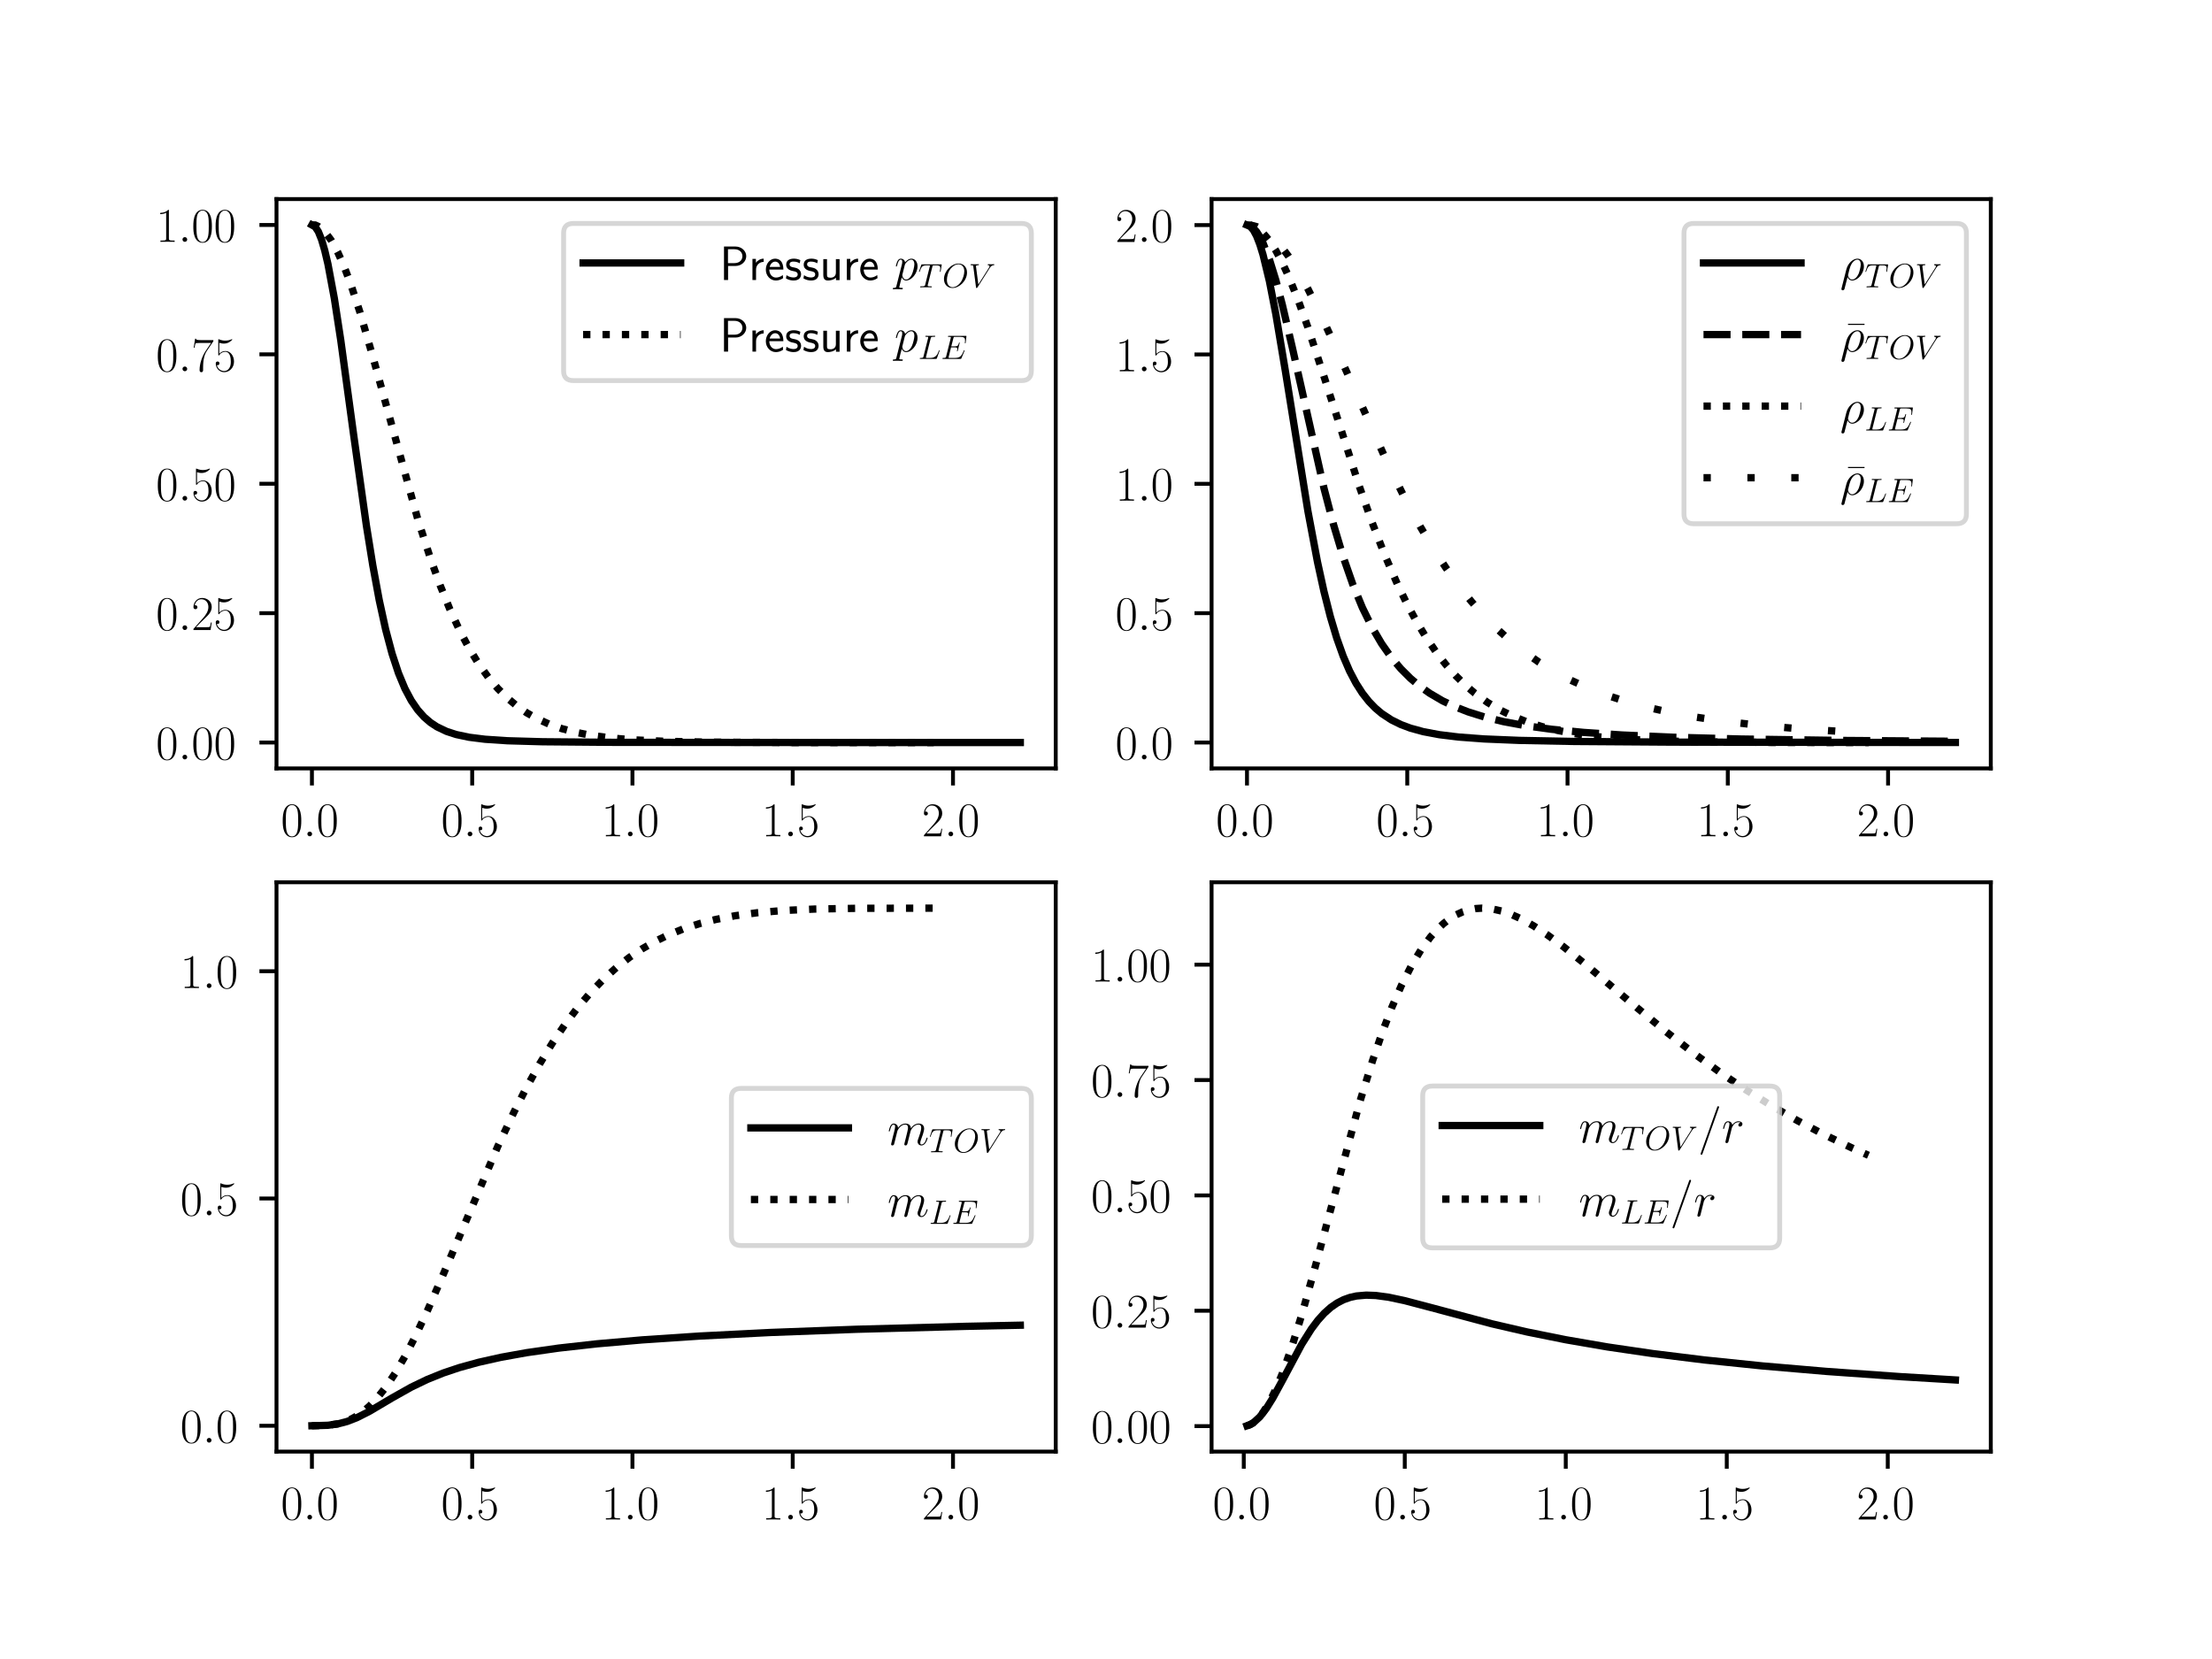 <?xml version="1.0" encoding="utf-8" standalone="no"?>
<!DOCTYPE svg PUBLIC "-//W3C//DTD SVG 1.1//EN"
  "http://www.w3.org/Graphics/SVG/1.1/DTD/svg11.dtd">
<!-- Created with matplotlib (https://matplotlib.org/) -->
<svg height="340.157pt" version="1.1" viewBox="0 0 453.543 340.157" width="453.543pt" xmlns="http://www.w3.org/2000/svg" xmlns:xlink="http://www.w3.org/1999/xlink">
 <defs>
  <style type="text/css">*{stroke-linecap:butt;stroke-linejoin:round;}</style>
 </defs>
 <g id="figure_1">
  <g id="patch_1">
   <path d="M 0 340.157 
L 453.543 340.157 
L 453.543 0 
L 0 0 
z
" style="fill:#ffffff;"/>
  </g>
  <g id="axes_1">
   <g id="patch_2">
    <path d="M 56.693 157.555 
L 216.464 157.555 
L 216.464 40.819 
L 56.693 40.819 
z
" style="fill:#ffffff;"/>
   </g>
   <g id="matplotlib.axis_1">
    <g id="xtick_1">
     <g id="line2d_1">
      <defs>
       <path d="M 0 0 
L 0 3.5 
" id="m751288beb9" style="stroke:#000000;stroke-width:0.8;"/>
      </defs>
      <g>
       <use style="stroke:#000000;stroke-width:0.8;" x="63.955" xlink:href="#m751288beb9" y="157.555"/>
      </g>
     </g>
     <g id="text_1">
      <!-- $\mathdefault{0.0}$ -->
      <g transform="translate(57.59 171.473)scale(0.1 -0.1)">
       <defs>
        <path d="M 42 31.844 
C 42 37.969 41.906 48.422 37.703 56.453 
C 34 63.484 28.094 66 22.906 66 
C 18.094 66 12 63.781 8.203 56.562 
C 4.203 49.016 3.797 39.672 3.797 31.844 
C 3.797 26.109 3.906 17.375 7 9.734 
C 11.297 -0.609 19 -2 22.906 -2 
C 27.5 -2 34.5 -0.109 38.594 9.438 
C 41.594 16.375 42 24.5 42 31.844 
z
M 22.906 -0.406 
C 16.5 -0.406 12.703 5.125 11.297 12.75 
C 10.203 18.688 10.203 27.328 10.203 32.953 
C 10.203 40.688 10.203 47.109 11.5 53.234 
C 13.406 61.781 19 64.391 22.906 64.391 
C 27 64.391 32.297 61.672 34.203 53.438 
C 35.5 47.719 35.594 40.984 35.594 32.953 
C 35.594 26.422 35.594 18.375 34.406 12.453 
C 32.297 1.5 26.406 -0.406 22.906 -0.406 
z
" id="CMR17-48"/>
        <path d="M 18.406 4.797 
C 18.406 7.688 16 9.688 13.594 9.688 
C 10.703 9.688 8.703 7.297 8.703 4.891 
C 8.703 2 11.094 0 13.5 0 
C 16.406 0 18.406 2.391 18.406 4.797 
z
" id="CMMI12-58"/>
       </defs>
       <use transform="scale(0.996)" xlink:href="#CMR17-48"/>
       <use transform="translate(45.69 0)scale(0.996)" xlink:href="#CMMI12-58"/>
       <use transform="translate(72.788 0)scale(0.996)" xlink:href="#CMR17-48"/>
      </g>
     </g>
    </g>
    <g id="xtick_2">
     <g id="line2d_2">
      <g>
       <use style="stroke:#000000;stroke-width:0.8;" x="96.816" xlink:href="#m751288beb9" y="157.555"/>
      </g>
     </g>
     <g id="text_2">
      <!-- $\mathdefault{0.5}$ -->
      <g transform="translate(90.451 171.473)scale(0.1 -0.1)">
       <defs>
        <path d="M 11.406 58.594 
C 12.406 58.188 16.5 56.891 20.703 56.891 
C 30 56.891 35.094 61.891 38 64.688 
C 38 65.484 38 66 37.406 66 
C 37.297 66 37.094 66 36.297 65.594 
C 32.797 64.094 28.703 63 23.703 63 
C 20.703 63 16.203 63.359 11.297 65.484 
C 10.203 66 10 66 9.906 66 
C 9.406 66 9.297 65.891 9.297 63.906 
L 9.297 34.859 
C 9.297 33.016 9.297 32.5 10.297 32.5 
C 10.797 32.5 11 32.703 11.5 33.422 
C 14.703 38.047 19.094 40 24.094 40 
C 27.594 40 35.094 37.734 35.094 20.203 
C 35.094 16.984 35.094 11.188 32.094 6.594 
C 29.594 2.484 25.703 0.391 21.406 0.391 
C 14.797 0.391 8.094 4.984 6.297 12.688 
C 6.703 12.594 7.5 12.391 7.906 12.391 
C 9.203 12.391 11.703 13.094 11.703 16.188 
C 11.703 18.891 9.797 20 7.906 20 
C 5.594 20 4.094 18.594 4.094 15.797 
C 4.094 7.094 11 -2 21.594 -2 
C 31.906 -2 41.703 6.891 41.703 19.797 
C 41.703 32.094 33.906 41.594 24.203 41.594 
C 19.094 41.594 14.797 39.688 11.406 36 
z
" id="CMR17-53"/>
       </defs>
       <use transform="scale(0.996)" xlink:href="#CMR17-48"/>
       <use transform="translate(45.69 0)scale(0.996)" xlink:href="#CMMI12-58"/>
       <use transform="translate(72.788 0)scale(0.996)" xlink:href="#CMR17-53"/>
      </g>
     </g>
    </g>
    <g id="xtick_3">
     <g id="line2d_3">
      <g>
       <use style="stroke:#000000;stroke-width:0.8;" x="129.678" xlink:href="#m751288beb9" y="157.555"/>
      </g>
     </g>
     <g id="text_3">
      <!-- $\mathdefault{1.0}$ -->
      <g transform="translate(123.312 171.473)scale(0.1 -0.1)">
       <defs>
        <path d="M 26.594 63.797 
C 26.594 65.891 26.5 66 25.094 66 
C 21.203 61.359 15.297 59.891 9.703 59.688 
C 9.406 59.688 8.906 59.688 8.797 59.5 
C 8.703 59.297 8.703 59.094 8.703 57 
C 11.797 57 17 57.594 21 59.984 
L 21 7.297 
C 21 3.797 20.797 2.594 12.203 2.594 
L 9.203 2.594 
L 9.203 0 
C 14 0.094 19 0.188 23.797 0.188 
C 28.594 0.188 33.594 0.094 38.406 0 
L 38.406 2.594 
L 35.406 2.594 
C 26.797 2.594 26.594 3.688 26.594 7.297 
z
" id="CMR17-49"/>
       </defs>
       <use transform="scale(0.996)" xlink:href="#CMR17-49"/>
       <use transform="translate(45.69 0)scale(0.996)" xlink:href="#CMMI12-58"/>
       <use transform="translate(72.788 0)scale(0.996)" xlink:href="#CMR17-48"/>
      </g>
     </g>
    </g>
    <g id="xtick_4">
     <g id="line2d_4">
      <g>
       <use style="stroke:#000000;stroke-width:0.8;" x="162.539" xlink:href="#m751288beb9" y="157.555"/>
      </g>
     </g>
     <g id="text_4">
      <!-- $\mathdefault{1.5}$ -->
      <g transform="translate(156.174 171.473)scale(0.1 -0.1)">
       <use transform="scale(0.996)" xlink:href="#CMR17-49"/>
       <use transform="translate(45.69 0)scale(0.996)" xlink:href="#CMMI12-58"/>
       <use transform="translate(72.788 0)scale(0.996)" xlink:href="#CMR17-53"/>
      </g>
     </g>
    </g>
    <g id="xtick_5">
     <g id="line2d_5">
      <g>
       <use style="stroke:#000000;stroke-width:0.8;" x="195.4" xlink:href="#m751288beb9" y="157.555"/>
      </g>
     </g>
     <g id="text_5">
      <!-- $\mathdefault{2.0}$ -->
      <g transform="translate(189.035 171.473)scale(0.1 -0.1)">
       <defs>
        <path d="M 41.703 15.469 
L 39.906 15.469 
C 38.906 8.391 38.094 7.188 37.703 6.594 
C 37.203 5.797 30 5.797 28.594 5.797 
L 9.406 5.797 
C 13 9.688 20 16.766 28.5 24.938 
C 34.594 30.719 41.703 37.5 41.703 47.391 
C 41.703 59.188 32.297 66 21.797 66 
C 10.797 66 4.094 56.297 4.094 47.297 
C 4.094 43.391 7 42.891 8.203 42.891 
C 9.203 42.891 12.203 43.484 12.203 46.984 
C 12.203 50.094 9.594 51 8.203 51 
C 7.594 51 7 50.891 6.594 50.688 
C 8.5 59.188 14.297 63.391 20.406 63.391 
C 29.094 63.391 34.797 56.5 34.797 47.391 
C 34.797 38.703 29.703 31.219 24 24.734 
L 4.094 2.297 
L 4.094 0 
L 39.297 0 
z
" id="CMR17-50"/>
       </defs>
       <use transform="scale(0.996)" xlink:href="#CMR17-50"/>
       <use transform="translate(45.69 0)scale(0.996)" xlink:href="#CMMI12-58"/>
       <use transform="translate(72.788 0)scale(0.996)" xlink:href="#CMR17-48"/>
      </g>
     </g>
    </g>
   </g>
   <g id="matplotlib.axis_2">
    <g id="ytick_1">
     <g id="line2d_6">
      <defs>
       <path d="M 0 0 
L -3.5 0 
" id="m49ca876276" style="stroke:#000000;stroke-width:0.8;"/>
      </defs>
      <g>
       <use style="stroke:#000000;stroke-width:0.8;" x="56.693" xlink:href="#m49ca876276" y="152.249"/>
      </g>
     </g>
     <g id="text_6">
      <!-- $\mathdefault{0.00}$ -->
      <g transform="translate(31.981 155.708)scale(0.1 -0.1)">
       <use transform="scale(0.996)" xlink:href="#CMR17-48"/>
       <use transform="translate(45.69 0)scale(0.996)" xlink:href="#CMMI12-58"/>
       <use transform="translate(72.788 0)scale(0.996)" xlink:href="#CMR17-48"/>
       <use transform="translate(118.478 0)scale(0.996)" xlink:href="#CMR17-48"/>
      </g>
     </g>
    </g>
    <g id="ytick_2">
     <g id="line2d_7">
      <g>
       <use style="stroke:#000000;stroke-width:0.8;" x="56.693" xlink:href="#m49ca876276" y="125.718"/>
      </g>
     </g>
     <g id="text_7">
      <!-- $\mathdefault{0.25}$ -->
      <g transform="translate(31.981 129.177)scale(0.1 -0.1)">
       <use transform="scale(0.996)" xlink:href="#CMR17-48"/>
       <use transform="translate(45.69 0)scale(0.996)" xlink:href="#CMMI12-58"/>
       <use transform="translate(72.788 0)scale(0.996)" xlink:href="#CMR17-50"/>
       <use transform="translate(118.478 0)scale(0.996)" xlink:href="#CMR17-53"/>
      </g>
     </g>
    </g>
    <g id="ytick_3">
     <g id="line2d_8">
      <g>
       <use style="stroke:#000000;stroke-width:0.8;" x="56.693" xlink:href="#m49ca876276" y="99.187"/>
      </g>
     </g>
     <g id="text_8">
      <!-- $\mathdefault{0.50}$ -->
      <g transform="translate(31.981 102.646)scale(0.1 -0.1)">
       <use transform="scale(0.996)" xlink:href="#CMR17-48"/>
       <use transform="translate(45.69 0)scale(0.996)" xlink:href="#CMMI12-58"/>
       <use transform="translate(72.788 0)scale(0.996)" xlink:href="#CMR17-53"/>
       <use transform="translate(118.478 0)scale(0.996)" xlink:href="#CMR17-48"/>
      </g>
     </g>
    </g>
    <g id="ytick_4">
     <g id="line2d_9">
      <g>
       <use style="stroke:#000000;stroke-width:0.8;" x="56.693" xlink:href="#m49ca876276" y="72.656"/>
      </g>
     </g>
     <g id="text_9">
      <!-- $\mathdefault{0.75}$ -->
      <g transform="translate(31.981 76.115)scale(0.1 -0.1)">
       <defs>
        <path d="M 45.094 61.797 
L 45.094 64 
L 21.594 64 
C 9.906 64 9.703 65.094 9.297 67 
L 7.5 67 
L 4.594 48.5 
L 6.406 48.5 
C 6.703 50.406 7.406 55.5 8.594 57.391 
C 9.203 58.188 16.594 58.188 18.297 58.188 
L 40.297 58.188 
L 29.203 41.719 
C 21.797 30.641 16.703 15.672 16.703 2.594 
C 16.703 1.391 16.703 -2 20.297 -2 
C 23.906 -2 23.906 1.391 23.906 2.688 
L 23.906 7.281 
C 23.906 23.656 26.703 34.438 31.297 41.312 
z
" id="CMR17-55"/>
       </defs>
       <use transform="scale(0.996)" xlink:href="#CMR17-48"/>
       <use transform="translate(45.69 0)scale(0.996)" xlink:href="#CMMI12-58"/>
       <use transform="translate(72.788 0)scale(0.996)" xlink:href="#CMR17-55"/>
       <use transform="translate(118.478 0)scale(0.996)" xlink:href="#CMR17-53"/>
      </g>
     </g>
    </g>
    <g id="ytick_5">
     <g id="line2d_10">
      <g>
       <use style="stroke:#000000;stroke-width:0.8;" x="56.693" xlink:href="#m49ca876276" y="46.125"/>
      </g>
     </g>
     <g id="text_10">
      <!-- $\mathdefault{1.00}$ -->
      <g transform="translate(31.981 49.584)scale(0.1 -0.1)">
       <use transform="scale(0.996)" xlink:href="#CMR17-49"/>
       <use transform="translate(45.69 0)scale(0.996)" xlink:href="#CMMI12-58"/>
       <use transform="translate(72.788 0)scale(0.996)" xlink:href="#CMR17-48"/>
       <use transform="translate(118.478 0)scale(0.996)" xlink:href="#CMR17-48"/>
      </g>
     </g>
    </g>
   </g>
   <g id="line2d_11">
    <path clip-path="url(#p8b51e35f91)" d="M 63.955 46.125 
L 64.612 46.491 
L 65.27 47.484 
L 65.927 49.115 
L 66.584 51.35 
L 67.241 54.148 
L 68.556 61.205 
L 69.87 69.768 
L 72.499 89.08 
L 75.128 107.78 
L 76.442 115.943 
L 77.757 123.056 
L 79.071 129.068 
L 80.386 134.02 
L 81.7 138.011 
L 83.015 141.171 
L 84.329 143.641 
L 85.644 145.552 
L 86.958 147.024 
L 88.272 148.153 
L 89.587 149.021 
L 91.559 149.962 
L 93.53 150.603 
L 96.159 151.161 
L 99.445 151.575 
L 104.046 151.881 
L 111.275 152.087 
L 125.077 152.203 
L 167.796 152.245 
L 209.202 152.248 
L 209.202 152.248 
" style="fill:none;stroke:#000000;stroke-linecap:square;stroke-width:1.5;"/>
   </g>
   <g id="line2d_12">
    <path clip-path="url(#p8b51e35f91)" d="M 63.955 46.125 
L 64.612 46.125 
L 65.27 46.431 
L 65.927 46.889 
L 66.584 47.512 
L 67.899 49.253 
L 69.213 51.626 
L 70.527 54.578 
L 71.842 58.045 
L 73.814 64.049 
L 76.442 73.131 
L 85.644 106.401 
L 88.272 114.549 
L 90.244 120.003 
L 92.216 124.869 
L 94.187 129.155 
L 96.159 132.887 
L 98.131 136.104 
L 100.103 138.851 
L 102.074 141.18 
L 104.046 143.14 
L 106.018 144.78 
L 107.989 146.144 
L 109.961 147.274 
L 112.59 148.479 
L 115.219 149.404 
L 117.848 150.112 
L 121.134 150.762 
L 125.077 151.295 
L 129.678 151.688 
L 136.25 151.993 
L 145.451 152.169 
L 163.196 152.243 
L 191.457 152.249 
L 191.457 152.249 
" style="fill:none;stroke:#000000;stroke-dasharray:1.5,2.475;stroke-dashoffset:0;stroke-width:1.5;"/>
   </g>
   <g id="patch_3">
    <path d="M 56.693 157.555 
L 56.693 40.819 
" style="fill:none;stroke:#000000;stroke-linecap:square;stroke-linejoin:miter;stroke-width:0.8;"/>
   </g>
   <g id="patch_4">
    <path d="M 216.464 157.555 
L 216.464 40.819 
" style="fill:none;stroke:#000000;stroke-linecap:square;stroke-linejoin:miter;stroke-width:0.8;"/>
   </g>
   <g id="patch_5">
    <path d="M 56.693 157.555 
L 216.464 157.555 
" style="fill:none;stroke:#000000;stroke-linecap:square;stroke-linejoin:miter;stroke-width:0.8;"/>
   </g>
   <g id="patch_6">
    <path d="M 56.693 40.819 
L 216.464 40.819 
" style="fill:none;stroke:#000000;stroke-linecap:square;stroke-linejoin:miter;stroke-width:0.8;"/>
   </g>
   <g id="legend_1">
    <g id="patch_7">
     <path d="M 117.56 78.033 
L 209.464 78.033 
Q 211.464 78.033 211.464 76.033 
L 211.464 47.819 
Q 211.464 45.819 209.464 45.819 
L 117.56 45.819 
Q 115.56 45.819 115.56 47.819 
L 115.56 76.033 
Q 115.56 78.033 117.56 78.033 
z
" style="fill:#ffffff;opacity:0.8;stroke:#cccccc;stroke-linejoin:miter;"/>
    </g>
    <g id="line2d_13">
     <path d="M 119.56 53.917 
L 139.56 53.917 
" style="fill:none;stroke:#000000;stroke-linecap:square;stroke-width:1.5;"/>
    </g>
    <g id="line2d_14"/>
    <g id="text_11">
     <!-- Pressure $p_{TOV}$ -->
     <g transform="translate(147.56 57.417)scale(0.1 -0.1)">
      <defs>
       <path d="M 32.906 29 
C 44.906 29 54.703 38.234 54.703 49.047 
C 54.703 59.656 45.297 69 32.297 69 
L 8.906 69 
L 8.906 0 
L 17.297 0 
L 17.297 29 
z
M 30.094 63.391 
C 41.703 63.391 46.797 56.219 46.797 49.047 
C 46.797 42.359 42.094 34.797 30.094 34.797 
L 17.094 34.797 
L 17.094 63.391 
z
" id="CMSS17-80"/>
       <path d="M 14.906 21.391 
C 14.906 30.844 21.797 37.172 30.594 37.375 
L 30.594 44 
C 24.203 43.891 18.203 40.688 14.594 35.469 
L 14.594 43.484 
L 7.5 43.484 
L 7.5 0 
L 14.906 0 
z
" id="CMSS17-114"/>
       <path d="M 39.094 21.484 
C 39.094 24.797 38.906 31.266 35.703 36.672 
C 32.203 42.391 26.5 44 22.203 44 
C 11.797 44 3 34.125 3 21.297 
C 3 9.047 12.094 -1 23.594 -1 
C 28.094 -1 33.594 0.297 38.594 3.891 
C 38.594 4.297 38.406 6.469 38.297 6.578 
C 38.297 6.766 38 9.828 38 10.234 
C 33.203 6.375 27.703 5.094 23.703 5.094 
C 17.297 5.094 10.406 10.422 10.094 21.484 
z
M 10.906 27 
C 12.203 32.594 16.594 37.891 22.203 37.891 
C 23.703 37.891 30.703 37.688 32.5 27 
z
" id="CMSS17-101"/>
       <path d="M 32.203 40.984 
C 26.297 43.797 21.703 44 18.703 44 
C 11.594 44 3.094 41.484 3.094 31.391 
C 3.094 21.297 14.094 19.094 17.094 18.484 
C 21.703 17.594 26.797 16.594 26.797 11.594 
C 26.797 5.297 19.594 5.297 18.297 5.297 
C 14.297 5.297 8.797 6.391 3.797 9.984 
L 2.594 3.297 
C 8.297 0 13.797 -1 18.406 -1 
C 30.703 -1 33.797 6.5 33.797 12.188 
C 33.797 17.094 31 20.391 29.094 21.891 
C 25.797 24.484 24.594 24.797 16.406 26.484 
C 15 26.688 10.094 27.797 10.094 32.297 
C 10.094 37.984 16.406 37.984 17.797 37.984 
C 24.297 37.984 28.297 35.984 31 34.484 
z
" id="CMSS17-115"/>
       <path d="M 40.906 43 
L 33.297 43 
L 33.297 15.25 
C 33.297 7.812 27.906 4.797 22.203 4.797 
C 15.594 4.797 15 7 15 11.125 
L 15 43 
L 7.406 43 
L 7.406 10.625 
C 7.406 2.797 10.094 -1 17 -1 
C 20.406 -1 28.094 -0.203 33.5 4.797 
L 33.5 -0.203 
L 40.906 -0.203 
z
" id="CMSS17-117"/>
       <path d="M 4.297 -12.406 
C 3.594 -15.328 3.203 -16.109 -0.906 -16.109 
C -2.109 -16.109 -3.109 -16.109 -3.109 -18 
C -3.109 -18.203 -3 -19 -1.906 -19 
C -0.609 -19 0.797 -18.812 2.094 -18.812 
L 6.406 -18.812 
C 8.5 -18.812 13.594 -19 15.703 -19 
C 16.297 -19 17.5 -19 17.5 -17.203 
C 17.5 -16.109 16.797 -16.109 15.094 -16.109 
C 10.5 -16.109 10.203 -15.422 10.203 -14.641 
C 10.203 -13.484 14.703 3.391 15.297 5.688 
C 16.406 2.891 19.094 -1 24.297 -1 
C 35.594 -1 47.797 13.656 47.797 28.328 
C 47.797 37.5 42.594 44 35.094 44 
C 28.703 44 23.297 37.797 22.203 36.406 
C 21.406 41.391 17.5 44 13.5 44 
C 10.594 44 8.297 42.594 6.406 38.797 
C 4.594 35.203 3.203 29.125 3.203 28.719 
C 3.203 28.328 3.594 27.828 4.297 27.828 
C 5.094 27.828 5.203 27.922 5.797 30.219 
C 7.297 36.109 9.203 41.984 13.203 41.984 
C 15.5 41.984 16.297 40.391 16.297 37.406 
C 16.297 35.016 16 34.016 15.594 32.219 
z
M 21.594 31.125 
C 22.297 33.906 25.094 36.812 26.703 38.203 
C 27.797 39.203 31.094 41.984 34.906 41.984 
C 39.297 41.984 41.297 37.609 41.297 32.422 
C 41.297 27.625 38.5 16.359 36 11.172 
C 33.5 5.781 28.906 1 24.297 1 
C 17.5 1 16.406 9.578 16.406 9.969 
C 16.406 10.266 16.594 11.062 16.703 11.562 
z
" id="CMMI12-112"/>
       <path d="M 41.703 60.719 
C 42.297 63.094 42.5 64 44 64.391 
C 44.797 64.594 48.094 64.594 50.203 64.594 
C 60.203 64.594 64.906 64.203 64.906 56.438 
C 64.906 54.938 64.5 51.156 63.906 47.469 
L 63.797 46.281 
C 63.797 45.891 64.203 45.281 64.797 45.281 
C 65.797 45.281 65.797 45.781 66.094 47.375 
L 69 64.984 
C 69.203 65.891 69.203 66.094 69.203 66.391 
C 69.203 67.484 68.594 67.484 66.594 67.484 
L 11.906 67.484 
C 9.594 67.484 9.5 67.391 8.906 65.594 
L 2.797 47.672 
C 2.703 47.469 2.406 46.375 2.406 46.281 
C 2.406 45.781 2.797 45.281 3.406 45.281 
C 4.203 45.281 4.406 45.688 4.797 46.984 
C 9 59.016 11.094 64.594 24.406 64.594 
L 31.094 64.594 
C 33.5 64.594 34.5 64.594 34.5 63.5 
C 34.5 63.203 34.5 63 34 61.203 
L 20.594 7.766 
C 19.594 3.891 19.406 2.891 8.797 2.891 
C 6.297 2.891 5.594 2.891 5.594 1 
C 5.594 0 6.703 0 7.203 0 
C 9.703 0 12.297 0.188 14.797 0.188 
L 30.406 0.188 
C 32.906 0.188 35.594 0 38.094 0 
C 39.203 0 40.203 0 40.203 1.891 
C 40.203 2.891 39.5 2.891 36.906 2.891 
C 27.906 2.891 27.906 3.781 27.906 5.281 
C 27.906 5.375 27.906 6.078 28.297 7.672 
z
" id="CMMI12-84"/>
       <path d="M 72.594 43.562 
C 72.594 59.953 61.797 70 47.797 70 
C 26.406 70 4.797 47.141 4.797 24.219 
C 4.797 8.625 15.203 -2 29.703 -2 
C 50.703 -2 72.594 19.75 72.594 43.562 
z
M 30.297 0.297 
C 22.094 0.297 13.406 6.25 13.406 21.734 
C 13.406 30.766 16.703 45.547 24.906 55.484 
C 32.203 64.219 40.594 67.797 47.297 67.797 
C 56.094 67.797 64.594 61.438 64.594 47.141 
C 64.594 38.312 60.797 24.516 54.094 15.078 
C 46.797 4.953 37.703 0.297 30.297 0.297 
z
" id="CMMI12-79"/>
       <path d="M 61.906 56.938 
C 65.297 62.297 68.406 64.688 73.5 65.094 
C 74.5 65.188 75.297 65.188 75.297 66.984 
C 75.297 67.391 75.094 68 74.203 68 
C 72.406 68 68.094 67.797 66.297 67.797 
C 63.406 67.797 60.406 68 57.594 68 
C 56.797 68 55.797 68 55.797 66.094 
C 55.797 65.188 56.703 65.094 57.094 65.094 
C 60.797 64.781 61.203 63 61.203 61.812 
C 61.203 60.312 59.797 58.031 59.703 57.938 
L 28.297 8.438 
L 21.297 62 
C 21.297 64.891 26.5 65.094 27.594 65.094 
C 29.094 65.094 30 65.094 30 66.984 
C 30 68 28.906 68 28.594 68 
C 26.906 68 24.906 67.797 23.203 67.797 
L 17.594 67.797 
C 10.297 67.797 7.297 68 7.203 68 
C 6.594 68 5.406 68 5.406 66.188 
C 5.406 65.094 6.094 65.094 7.703 65.094 
C 12.797 65.094 13.094 64.188 13.406 61.703 
L 21.406 0.391 
C 21.703 -1.703 21.703 -2 23.094 -2 
C 24.297 -2 24.797 -1.703 25.797 -0.109 
z
" id="CMMI12-86"/>
      </defs>
      <use transform="scale(0.996)" xlink:href="#CMSS17-80"/>
      <use transform="translate(59.736 0)scale(0.996)" xlink:href="#CMSS17-114"/>
      <use transform="translate(91.645 0)scale(0.996)" xlink:href="#CMSS17-101"/>
      <use transform="translate(133.284 0)scale(0.996)" xlink:href="#CMSS17-115"/>
      <use transform="translate(169.198 0)scale(0.996)" xlink:href="#CMSS17-115"/>
      <use transform="translate(205.111 0)scale(0.996)" xlink:href="#CMSS17-117"/>
      <use transform="translate(253.316 0)scale(0.996)" xlink:href="#CMSS17-114"/>
      <use transform="translate(285.226 0)scale(0.996)" xlink:href="#CMSS17-101"/>
      <use transform="translate(358.094 0)scale(0.996)" xlink:href="#CMMI12-112"/>
      <use transform="translate(407.053 -14.944)scale(0.697)" xlink:href="#CMMI12-84"/>
      <use transform="translate(456.56 -14.944)scale(0.697)" xlink:href="#CMMI12-79"/>
      <use transform="translate(510.642 -14.944)scale(0.697)" xlink:href="#CMMI12-86"/>
     </g>
    </g>
    <g id="line2d_15">
     <path d="M 119.56 68.595 
L 139.56 68.595 
" style="fill:none;stroke:#000000;stroke-dasharray:1.5,2.475;stroke-dashoffset:0;stroke-width:1.5;"/>
    </g>
    <g id="line2d_16"/>
    <g id="text_12">
     <!-- Pressure $p_{LE}$ -->
     <g transform="translate(147.56 72.095)scale(0.1 -0.1)">
      <defs>
       <path d="M 36.703 60.312 
C 37.594 64.094 37.906 65.094 46.703 65.094 
C 49.406 65.094 50.094 65.094 50.094 66.984 
C 50.094 68 49 68 48.594 68 
C 46.594 68 44.297 67.797 42.297 67.797 
L 28.906 67.797 
C 27 67.797 24.797 68 22.906 68 
C 22.094 68 21 68 21 66.094 
C 21 65.094 21.906 65.094 23.406 65.094 
C 29.5 65.094 29.5 64.297 29.5 63.203 
C 29.5 63 29.5 62.406 29.094 60.906 
L 15.594 7.375 
C 14.703 3.891 14.5 2.891 7.5 2.891 
C 5.594 2.891 4.594 2.891 4.594 1.094 
C 4.594 0 5.203 0 7.203 0 
L 52 0 
C 54.203 0 54.297 0.094 55 1.891 
L 62.703 23.094 
C 62.906 23.594 63.094 24.188 63.094 24.484 
C 63.094 25.078 62.594 25.484 62.094 25.484 
C 62 25.484 61.5 25.484 61.297 25.078 
C 61.094 24.984 61.094 24.781 60.297 22.891 
C 57.094 14.141 52.594 2.891 35.703 2.891 
L 26.094 2.891 
C 24.703 2.891 24.5 2.891 23.906 2.984 
C 22.797 3.094 22.703 3.297 22.703 4.094 
C 22.703 4.781 22.906 5.375 23.094 6.281 
z
" id="CMMI12-76"/>
       <path d="M 69.5 23.266 
C 69.594 23.562 69.906 24.266 69.906 24.656 
C 69.906 25.172 69.5 25.672 68.906 25.672 
C 68.5 25.672 68.297 25.562 68 25.266 
C 67.797 25.172 67.797 24.969 66.906 22.953 
C 61 8.906 56.703 2.891 40.703 2.891 
L 26.094 2.891 
C 24.703 2.891 24.5 2.891 23.906 3 
C 22.797 3.094 22.703 3.297 22.703 4.094 
C 22.703 4.797 22.906 5.406 23.094 6.297 
L 30 34 
L 39.906 34 
C 47.703 34 48.297 32.281 48.297 29.281 
C 48.297 28.281 48.297 27.375 47.594 24.359 
C 47.406 23.969 47.297 23.562 47.297 23.266 
C 47.297 22.562 47.797 22.25 48.406 22.25 
C 49.297 22.25 49.406 22.953 49.797 24.359 
L 55.5 47.438 
C 55.5 47.938 55.094 48.422 54.5 48.422 
C 53.594 48.422 53.5 48.031 53.094 46.656 
C 51.094 39.062 49.094 36.891 40.203 36.891 
L 30.703 36.891 
L 36.906 61.141 
C 37.797 64.594 38 64.891 42.094 64.891 
L 56.406 64.891 
C 68.703 64.891 71.203 61.641 71.203 54.141 
C 71.203 54.047 71.203 51.281 70.797 48.031 
C 70.703 47.641 70.594 47.047 70.594 46.844 
C 70.594 46.062 71.094 45.766 71.703 45.766 
C 72.406 45.766 72.797 46.156 73 47.938 
L 75.094 65.188 
C 75.094 65.484 75.297 66.484 75.297 66.688 
C 75.297 67.797 74.406 67.797 72.594 67.797 
L 23.797 67.797 
C 21.906 67.797 20.906 67.797 20.906 65.984 
C 20.906 64.891 21.594 64.891 23.297 64.891 
C 29.5 64.891 29.5 64.203 29.5 63.109 
C 29.5 62.625 29.406 62.234 29.094 61.141 
L 15.594 7.406 
C 14.703 3.891 14.5 2.891 7.5 2.891 
C 5.594 2.891 4.594 2.891 4.594 1.094 
C 4.594 0 5.203 0 7.203 0 
L 57.406 0 
C 59.594 0 59.703 0.094 60.406 1.688 
z
" id="CMMI12-69"/>
      </defs>
      <use transform="scale(0.996)" xlink:href="#CMSS17-80"/>
      <use transform="translate(59.736 0)scale(0.996)" xlink:href="#CMSS17-114"/>
      <use transform="translate(91.645 0)scale(0.996)" xlink:href="#CMSS17-101"/>
      <use transform="translate(133.284 0)scale(0.996)" xlink:href="#CMSS17-115"/>
      <use transform="translate(169.198 0)scale(0.996)" xlink:href="#CMSS17-115"/>
      <use transform="translate(205.111 0)scale(0.996)" xlink:href="#CMSS17-117"/>
      <use transform="translate(253.316 0)scale(0.996)" xlink:href="#CMSS17-114"/>
      <use transform="translate(285.226 0)scale(0.996)" xlink:href="#CMSS17-101"/>
      <use transform="translate(358.094 0)scale(0.996)" xlink:href="#CMMI12-112"/>
      <use transform="translate(407.053 -14.944)scale(0.697)" xlink:href="#CMMI12-76"/>
      <use transform="translate(453.513 -14.944)scale(0.697)" xlink:href="#CMMI12-69"/>
     </g>
    </g>
   </g>
  </g>
  <g id="axes_2">
   <g id="patch_8">
    <path d="M 248.418 157.555 
L 408.189 157.555 
L 408.189 40.819 
L 248.418 40.819 
z
" style="fill:#ffffff;"/>
   </g>
   <g id="matplotlib.axis_3">
    <g id="xtick_6">
     <g id="line2d_17">
      <g>
       <use style="stroke:#000000;stroke-width:0.8;" x="255.68" xlink:href="#m751288beb9" y="157.555"/>
      </g>
     </g>
     <g id="text_13">
      <!-- $\mathdefault{0.0}$ -->
      <g transform="translate(249.315 171.473)scale(0.1 -0.1)">
       <use transform="scale(0.996)" xlink:href="#CMR17-48"/>
       <use transform="translate(45.69 0)scale(0.996)" xlink:href="#CMMI12-58"/>
       <use transform="translate(72.788 0)scale(0.996)" xlink:href="#CMR17-48"/>
      </g>
     </g>
    </g>
    <g id="xtick_7">
     <g id="line2d_18">
      <g>
       <use style="stroke:#000000;stroke-width:0.8;" x="288.542" xlink:href="#m751288beb9" y="157.555"/>
      </g>
     </g>
     <g id="text_14">
      <!-- $\mathdefault{0.5}$ -->
      <g transform="translate(282.176 171.473)scale(0.1 -0.1)">
       <use transform="scale(0.996)" xlink:href="#CMR17-48"/>
       <use transform="translate(45.69 0)scale(0.996)" xlink:href="#CMMI12-58"/>
       <use transform="translate(72.788 0)scale(0.996)" xlink:href="#CMR17-53"/>
      </g>
     </g>
    </g>
    <g id="xtick_8">
     <g id="line2d_19">
      <g>
       <use style="stroke:#000000;stroke-width:0.8;" x="321.403" xlink:href="#m751288beb9" y="157.555"/>
      </g>
     </g>
     <g id="text_15">
      <!-- $\mathdefault{1.0}$ -->
      <g transform="translate(315.038 171.473)scale(0.1 -0.1)">
       <use transform="scale(0.996)" xlink:href="#CMR17-49"/>
       <use transform="translate(45.69 0)scale(0.996)" xlink:href="#CMMI12-58"/>
       <use transform="translate(72.788 0)scale(0.996)" xlink:href="#CMR17-48"/>
      </g>
     </g>
    </g>
    <g id="xtick_9">
     <g id="line2d_20">
      <g>
       <use style="stroke:#000000;stroke-width:0.8;" x="354.264" xlink:href="#m751288beb9" y="157.555"/>
      </g>
     </g>
     <g id="text_16">
      <!-- $\mathdefault{1.5}$ -->
      <g transform="translate(347.899 171.473)scale(0.1 -0.1)">
       <use transform="scale(0.996)" xlink:href="#CMR17-49"/>
       <use transform="translate(45.69 0)scale(0.996)" xlink:href="#CMMI12-58"/>
       <use transform="translate(72.788 0)scale(0.996)" xlink:href="#CMR17-53"/>
      </g>
     </g>
    </g>
    <g id="xtick_10">
     <g id="line2d_21">
      <g>
       <use style="stroke:#000000;stroke-width:0.8;" x="387.125" xlink:href="#m751288beb9" y="157.555"/>
      </g>
     </g>
     <g id="text_17">
      <!-- $\mathdefault{2.0}$ -->
      <g transform="translate(380.76 171.473)scale(0.1 -0.1)">
       <use transform="scale(0.996)" xlink:href="#CMR17-50"/>
       <use transform="translate(45.69 0)scale(0.996)" xlink:href="#CMMI12-58"/>
       <use transform="translate(72.788 0)scale(0.996)" xlink:href="#CMR17-48"/>
      </g>
     </g>
    </g>
   </g>
   <g id="matplotlib.axis_4">
    <g id="ytick_6">
     <g id="line2d_22">
      <g>
       <use style="stroke:#000000;stroke-width:0.8;" x="248.418" xlink:href="#m49ca876276" y="152.249"/>
      </g>
     </g>
     <g id="text_18">
      <!-- $\mathdefault{0.0}$ -->
      <g transform="translate(228.688 155.708)scale(0.1 -0.1)">
       <use transform="scale(0.996)" xlink:href="#CMR17-48"/>
       <use transform="translate(45.69 0)scale(0.996)" xlink:href="#CMMI12-58"/>
       <use transform="translate(72.788 0)scale(0.996)" xlink:href="#CMR17-48"/>
      </g>
     </g>
    </g>
    <g id="ytick_7">
     <g id="line2d_23">
      <g>
       <use style="stroke:#000000;stroke-width:0.8;" x="248.418" xlink:href="#m49ca876276" y="125.723"/>
      </g>
     </g>
     <g id="text_19">
      <!-- $\mathdefault{0.5}$ -->
      <g transform="translate(228.688 129.182)scale(0.1 -0.1)">
       <use transform="scale(0.996)" xlink:href="#CMR17-48"/>
       <use transform="translate(45.69 0)scale(0.996)" xlink:href="#CMMI12-58"/>
       <use transform="translate(72.788 0)scale(0.996)" xlink:href="#CMR17-53"/>
      </g>
     </g>
    </g>
    <g id="ytick_8">
     <g id="line2d_24">
      <g>
       <use style="stroke:#000000;stroke-width:0.8;" x="248.418" xlink:href="#m49ca876276" y="99.198"/>
      </g>
     </g>
     <g id="text_20">
      <!-- $\mathdefault{1.0}$ -->
      <g transform="translate(228.688 102.657)scale(0.1 -0.1)">
       <use transform="scale(0.996)" xlink:href="#CMR17-49"/>
       <use transform="translate(45.69 0)scale(0.996)" xlink:href="#CMMI12-58"/>
       <use transform="translate(72.788 0)scale(0.996)" xlink:href="#CMR17-48"/>
      </g>
     </g>
    </g>
    <g id="ytick_9">
     <g id="line2d_25">
      <g>
       <use style="stroke:#000000;stroke-width:0.8;" x="248.418" xlink:href="#m49ca876276" y="72.673"/>
      </g>
     </g>
     <g id="text_21">
      <!-- $\mathdefault{1.5}$ -->
      <g transform="translate(228.688 76.132)scale(0.1 -0.1)">
       <use transform="scale(0.996)" xlink:href="#CMR17-49"/>
       <use transform="translate(45.69 0)scale(0.996)" xlink:href="#CMMI12-58"/>
       <use transform="translate(72.788 0)scale(0.996)" xlink:href="#CMR17-53"/>
      </g>
     </g>
    </g>
    <g id="ytick_10">
     <g id="line2d_26">
      <g>
       <use style="stroke:#000000;stroke-width:0.8;" x="248.418" xlink:href="#m49ca876276" y="46.147"/>
      </g>
     </g>
     <g id="text_22">
      <!-- $\mathdefault{2.0}$ -->
      <g transform="translate(228.688 49.606)scale(0.1 -0.1)">
       <use transform="scale(0.996)" xlink:href="#CMR17-50"/>
       <use transform="translate(45.69 0)scale(0.996)" xlink:href="#CMMI12-58"/>
       <use transform="translate(72.788 0)scale(0.996)" xlink:href="#CMR17-48"/>
      </g>
     </g>
    </g>
   </g>
   <g id="line2d_27">
    <path clip-path="url(#p83aece95d9)" d="M 255.68 46.147 
L 256.338 46.422 
L 256.995 47.168 
L 257.652 48.397 
L 258.309 50.09 
L 258.966 52.222 
L 260.281 57.669 
L 261.595 64.422 
L 263.567 76.185 
L 268.168 104.787 
L 270.139 115.248 
L 271.454 121.246 
L 272.768 126.432 
L 274.083 130.836 
L 275.397 134.523 
L 276.711 137.575 
L 278.026 140.082 
L 279.34 142.132 
L 280.655 143.804 
L 281.969 145.168 
L 283.284 146.282 
L 285.255 147.587 
L 287.227 148.563 
L 289.199 149.299 
L 291.828 150.019 
L 295.114 150.637 
L 299.057 151.119 
L 304.315 151.512 
L 311.544 151.809 
L 322.717 152.025 
L 343.091 152.165 
L 394.354 152.234 
L 400.927 152.237 
L 400.927 152.237 
" style="fill:none;stroke:#000000;stroke-linecap:square;stroke-width:1.5;"/>
   </g>
   <g id="line2d_28">
    <path clip-path="url(#p83aece95d9)" d="M 256.338 46.391 
L 256.995 46.791 
L 257.652 47.521 
L 258.309 48.543 
L 258.966 49.84 
L 260.281 53.198 
L 261.595 57.452 
L 262.91 62.431 
L 264.881 70.849 
L 271.454 100.068 
L 273.425 107.574 
L 275.397 114.155 
L 277.369 119.807 
L 279.34 124.593 
L 281.312 128.612 
L 283.284 131.972 
L 285.255 134.778 
L 287.227 137.125 
L 289.199 139.092 
L 291.17 140.748 
L 293.142 142.147 
L 295.771 143.69 
L 298.4 144.942 
L 301.029 145.965 
L 304.315 146.996 
L 308.258 147.959 
L 312.859 148.809 
L 318.117 149.527 
L 324.689 150.171 
L 332.575 150.701 
L 343.091 151.162 
L 356.893 151.526 
L 377.267 151.818 
L 400.927 151.989 
L 400.927 151.989 
" style="fill:none;stroke:#000000;stroke-dasharray:5.55,2.4;stroke-dashoffset:0;stroke-width:1.5;"/>
   </g>
   <g id="line2d_29">
    <path clip-path="url(#p83aece95d9)" d="M 255.68 46.147 
L 256.338 46.147 
L 257.652 46.72 
L 258.966 47.783 
L 260.281 49.341 
L 261.595 51.37 
L 262.91 53.835 
L 264.224 56.692 
L 266.196 61.607 
L 268.168 67.121 
L 271.454 77.154 
L 278.683 99.635 
L 281.312 107.067 
L 283.941 113.84 
L 286.57 119.886 
L 288.542 123.933 
L 290.513 127.571 
L 292.485 130.817 
L 294.457 133.696 
L 296.428 136.234 
L 298.4 138.46 
L 300.372 140.406 
L 302.343 142.098 
L 304.972 144.011 
L 307.601 145.585 
L 310.23 146.875 
L 312.859 147.929 
L 316.145 148.974 
L 319.431 149.779 
L 323.374 150.5 
L 327.975 151.094 
L 333.233 151.542 
L 339.805 151.88 
L 349.006 152.114 
L 363.465 152.231 
L 383.182 152.249 
L 383.182 152.249 
" style="fill:none;stroke:#000000;stroke-dasharray:1.5,2.475;stroke-dashoffset:0;stroke-width:1.5;"/>
   </g>
   <g id="line2d_30">
    <path clip-path="url(#p83aece95d9)" d="M 256.338 46.125 
L 257.652 46.471 
L 258.966 47.119 
L 260.281 48.065 
L 261.595 49.303 
L 262.91 50.817 
L 264.224 52.588 
L 266.196 55.682 
L 268.168 59.226 
L 270.796 64.5 
L 274.083 71.683 
L 284.598 95.201 
L 287.884 101.838 
L 291.17 107.91 
L 293.799 112.334 
L 296.428 116.37 
L 299.057 120.028 
L 301.686 123.327 
L 304.315 126.288 
L 306.944 128.939 
L 309.573 131.307 
L 312.202 133.417 
L 315.488 135.734 
L 318.774 137.735 
L 322.06 139.465 
L 325.346 140.961 
L 329.289 142.493 
L 333.233 143.783 
L 337.833 145.037 
L 342.434 146.07 
L 347.692 147.036 
L 353.607 147.906 
L 360.836 148.732 
L 369.38 149.464 
L 379.238 150.078 
L 383.182 150.273 
L 383.182 150.273 
" style="fill:none;stroke:#000000;stroke-dasharray:1.5,7.5;stroke-dashoffset:0;stroke-width:1.5;"/>
   </g>
   <g id="patch_9">
    <path d="M 248.418 157.555 
L 248.418 40.819 
" style="fill:none;stroke:#000000;stroke-linecap:square;stroke-linejoin:miter;stroke-width:0.8;"/>
   </g>
   <g id="patch_10">
    <path d="M 408.189 157.555 
L 408.189 40.819 
" style="fill:none;stroke:#000000;stroke-linecap:square;stroke-linejoin:miter;stroke-width:0.8;"/>
   </g>
   <g id="patch_11">
    <path d="M 248.418 157.555 
L 408.189 157.555 
" style="fill:none;stroke:#000000;stroke-linecap:square;stroke-linejoin:miter;stroke-width:0.8;"/>
   </g>
   <g id="patch_12">
    <path d="M 248.418 40.819 
L 408.189 40.819 
" style="fill:none;stroke:#000000;stroke-linecap:square;stroke-linejoin:miter;stroke-width:0.8;"/>
   </g>
   <g id="legend_2">
    <g id="patch_13">
     <path d="M 347.281 107.389 
L 401.189 107.389 
Q 403.189 107.389 403.189 105.389 
L 403.189 47.819 
Q 403.189 45.819 401.189 45.819 
L 347.281 45.819 
Q 345.281 45.819 345.281 47.819 
L 345.281 105.389 
Q 345.281 107.389 347.281 107.389 
z
" style="fill:#ffffff;opacity:0.8;stroke:#cccccc;stroke-linejoin:miter;"/>
    </g>
    <g id="line2d_31">
     <path d="M 349.281 53.917 
L 369.281 53.917 
" style="fill:none;stroke:#000000;stroke-linecap:square;stroke-width:1.5;"/>
    </g>
    <g id="line2d_32"/>
    <g id="text_23">
     <!-- $\rho_{TOV}$ -->
     <g transform="translate(377.281 57.417)scale(0.1 -0.1)">
      <defs>
       <path d="M 3.094 -16.953 
C 3 -17.438 2.797 -18.031 2.797 -18.609 
C 2.797 -20.109 4 -21.109 5.5 -21.109 
C 7 -21.109 8.406 -20.109 9 -18.719 
C 9.406 -17.828 12.203 -6.094 15.406 6.078 
C 17.406 1.094 21.094 -1 25 -1 
C 36.297 -1 49.094 12.969 49.094 28.031 
C 49.094 38.703 42.594 44 35.703 44 
C 26.906 44 16.203 34.906 12.906 21.641 
z
M 24.906 1 
C 18.094 1 16.406 8.875 16.406 10.078 
C 16.406 10.672 18.906 20.141 19.203 21.641 
C 24.297 41.5 34.094 41.984 35.594 41.984 
C 40.094 41.984 42.594 37.906 42.594 32.016 
C 42.594 26.938 39.906 17.047 38.203 12.859 
C 35.203 5.984 30 1 24.906 1 
z
" id="CMMI12-26"/>
      </defs>
      <use transform="scale(0.996)" xlink:href="#CMMI12-26"/>
      <use transform="translate(50.314 -14.944)scale(0.697)" xlink:href="#CMMI12-84"/>
      <use transform="translate(99.821 -14.944)scale(0.697)" xlink:href="#CMMI12-79"/>
      <use transform="translate(153.903 -14.944)scale(0.697)" xlink:href="#CMMI12-86"/>
     </g>
    </g>
    <g id="line2d_33">
     <path d="M 349.281 68.595 
L 369.281 68.595 
" style="fill:none;stroke:#000000;stroke-dasharray:5.55,2.4;stroke-dashoffset:0;stroke-width:1.5;"/>
    </g>
    <g id="line2d_34"/>
    <g id="text_24">
     <!-- $\bar{\rho}_{TOV}$ -->
     <g transform="translate(377.281 72.095)scale(0.1 -0.1)">
      <defs>
       <path d="M 39.906 55 
L 39.906 57.297 
L 5.906 57.297 
L 5.906 55 
z
" id="CMR17-22"/>
      </defs>
      <use transform="translate(10.441 0.006)scale(0.996)" xlink:href="#CMR17-22"/>
      <use transform="scale(0.996)" xlink:href="#CMMI12-26"/>
      <use transform="translate(50.314 -14.944)scale(0.697)" xlink:href="#CMMI12-84"/>
      <use transform="translate(99.821 -14.944)scale(0.697)" xlink:href="#CMMI12-79"/>
      <use transform="translate(153.903 -14.944)scale(0.697)" xlink:href="#CMMI12-86"/>
     </g>
    </g>
    <g id="line2d_35">
     <path d="M 349.281 83.274 
L 369.281 83.274 
" style="fill:none;stroke:#000000;stroke-dasharray:1.5,2.475;stroke-dashoffset:0;stroke-width:1.5;"/>
    </g>
    <g id="line2d_36"/>
    <g id="text_25">
     <!-- $\rho_{LE}$ -->
     <g transform="translate(377.281 86.774)scale(0.1 -0.1)">
      <use transform="scale(0.996)" xlink:href="#CMMI12-26"/>
      <use transform="translate(50.314 -14.944)scale(0.697)" xlink:href="#CMMI12-76"/>
      <use transform="translate(96.774 -14.944)scale(0.697)" xlink:href="#CMMI12-69"/>
     </g>
    </g>
    <g id="line2d_37">
     <path d="M 349.281 97.952 
L 369.281 97.952 
" style="fill:none;stroke:#000000;stroke-dasharray:1.5,7.5;stroke-dashoffset:0;stroke-width:1.5;"/>
    </g>
    <g id="line2d_38"/>
    <g id="text_26">
     <!-- $\bar{\rho}_{LE}$ -->
     <g transform="translate(377.281 101.452)scale(0.1 -0.1)">
      <use transform="translate(10.441 0.006)scale(0.996)" xlink:href="#CMR17-22"/>
      <use transform="scale(0.996)" xlink:href="#CMMI12-26"/>
      <use transform="translate(50.314 -14.944)scale(0.697)" xlink:href="#CMMI12-76"/>
      <use transform="translate(96.774 -14.944)scale(0.697)" xlink:href="#CMMI12-69"/>
     </g>
    </g>
   </g>
  </g>
  <g id="axes_3">
   <g id="patch_14">
    <path d="M 56.693 297.638 
L 216.464 297.638 
L 216.464 180.902 
L 56.693 180.902 
z
" style="fill:#ffffff;"/>
   </g>
   <g id="matplotlib.axis_5">
    <g id="xtick_11">
     <g id="line2d_39">
      <g>
       <use style="stroke:#000000;stroke-width:0.8;" x="63.955" xlink:href="#m751288beb9" y="297.638"/>
      </g>
     </g>
     <g id="text_27">
      <!-- $\mathdefault{0.0}$ -->
      <g transform="translate(57.59 311.556)scale(0.1 -0.1)">
       <use transform="scale(0.996)" xlink:href="#CMR17-48"/>
       <use transform="translate(45.69 0)scale(0.996)" xlink:href="#CMMI12-58"/>
       <use transform="translate(72.788 0)scale(0.996)" xlink:href="#CMR17-48"/>
      </g>
     </g>
    </g>
    <g id="xtick_12">
     <g id="line2d_40">
      <g>
       <use style="stroke:#000000;stroke-width:0.8;" x="96.816" xlink:href="#m751288beb9" y="297.638"/>
      </g>
     </g>
     <g id="text_28">
      <!-- $\mathdefault{0.5}$ -->
      <g transform="translate(90.451 311.556)scale(0.1 -0.1)">
       <use transform="scale(0.996)" xlink:href="#CMR17-48"/>
       <use transform="translate(45.69 0)scale(0.996)" xlink:href="#CMMI12-58"/>
       <use transform="translate(72.788 0)scale(0.996)" xlink:href="#CMR17-53"/>
      </g>
     </g>
    </g>
    <g id="xtick_13">
     <g id="line2d_41">
      <g>
       <use style="stroke:#000000;stroke-width:0.8;" x="129.678" xlink:href="#m751288beb9" y="297.638"/>
      </g>
     </g>
     <g id="text_29">
      <!-- $\mathdefault{1.0}$ -->
      <g transform="translate(123.312 311.556)scale(0.1 -0.1)">
       <use transform="scale(0.996)" xlink:href="#CMR17-49"/>
       <use transform="translate(45.69 0)scale(0.996)" xlink:href="#CMMI12-58"/>
       <use transform="translate(72.788 0)scale(0.996)" xlink:href="#CMR17-48"/>
      </g>
     </g>
    </g>
    <g id="xtick_14">
     <g id="line2d_42">
      <g>
       <use style="stroke:#000000;stroke-width:0.8;" x="162.539" xlink:href="#m751288beb9" y="297.638"/>
      </g>
     </g>
     <g id="text_30">
      <!-- $\mathdefault{1.5}$ -->
      <g transform="translate(156.174 311.556)scale(0.1 -0.1)">
       <use transform="scale(0.996)" xlink:href="#CMR17-49"/>
       <use transform="translate(45.69 0)scale(0.996)" xlink:href="#CMMI12-58"/>
       <use transform="translate(72.788 0)scale(0.996)" xlink:href="#CMR17-53"/>
      </g>
     </g>
    </g>
    <g id="xtick_15">
     <g id="line2d_43">
      <g>
       <use style="stroke:#000000;stroke-width:0.8;" x="195.4" xlink:href="#m751288beb9" y="297.638"/>
      </g>
     </g>
     <g id="text_31">
      <!-- $\mathdefault{2.0}$ -->
      <g transform="translate(189.035 311.556)scale(0.1 -0.1)">
       <use transform="scale(0.996)" xlink:href="#CMR17-50"/>
       <use transform="translate(45.69 0)scale(0.996)" xlink:href="#CMMI12-58"/>
       <use transform="translate(72.788 0)scale(0.996)" xlink:href="#CMR17-48"/>
      </g>
     </g>
    </g>
   </g>
   <g id="matplotlib.axis_6">
    <g id="ytick_11">
     <g id="line2d_44">
      <g>
       <use style="stroke:#000000;stroke-width:0.8;" x="56.693" xlink:href="#m49ca876276" y="292.332"/>
      </g>
     </g>
     <g id="text_32">
      <!-- $\mathdefault{0.0}$ -->
      <g transform="translate(36.963 295.791)scale(0.1 -0.1)">
       <use transform="scale(0.996)" xlink:href="#CMR17-48"/>
       <use transform="translate(45.69 0)scale(0.996)" xlink:href="#CMMI12-58"/>
       <use transform="translate(72.788 0)scale(0.996)" xlink:href="#CMR17-48"/>
      </g>
     </g>
    </g>
    <g id="ytick_12">
     <g id="line2d_45">
      <g>
       <use style="stroke:#000000;stroke-width:0.8;" x="56.693" xlink:href="#m49ca876276" y="245.731"/>
      </g>
     </g>
     <g id="text_33">
      <!-- $\mathdefault{0.5}$ -->
      <g transform="translate(36.963 249.19)scale(0.1 -0.1)">
       <use transform="scale(0.996)" xlink:href="#CMR17-48"/>
       <use transform="translate(45.69 0)scale(0.996)" xlink:href="#CMMI12-58"/>
       <use transform="translate(72.788 0)scale(0.996)" xlink:href="#CMR17-53"/>
      </g>
     </g>
    </g>
    <g id="ytick_13">
     <g id="line2d_46">
      <g>
       <use style="stroke:#000000;stroke-width:0.8;" x="56.693" xlink:href="#m49ca876276" y="199.13"/>
      </g>
     </g>
     <g id="text_34">
      <!-- $\mathdefault{1.0}$ -->
      <g transform="translate(36.963 202.589)scale(0.1 -0.1)">
       <use transform="scale(0.996)" xlink:href="#CMR17-49"/>
       <use transform="translate(45.69 0)scale(0.996)" xlink:href="#CMMI12-58"/>
       <use transform="translate(72.788 0)scale(0.996)" xlink:href="#CMR17-48"/>
      </g>
     </g>
    </g>
   </g>
   <g id="line2d_47">
    <path clip-path="url(#p8460474b4e)" d="M 63.955 292.332 
L 67.241 292.237 
L 69.213 291.966 
L 71.185 291.452 
L 73.156 290.688 
L 75.785 289.354 
L 80.386 286.631 
L 84.329 284.415 
L 87.615 282.836 
L 90.901 281.513 
L 94.187 280.411 
L 98.131 279.322 
L 102.731 278.293 
L 107.989 277.348 
L 114.561 276.41 
L 122.448 275.529 
L 131.649 274.728 
L 143.479 273.938 
L 157.938 273.21 
L 175.683 272.549 
L 198.029 271.95 
L 209.202 271.717 
L 209.202 271.717 
" style="fill:none;stroke:#000000;stroke-linecap:square;stroke-width:1.5;"/>
   </g>
   <g id="line2d_48">
    <path clip-path="url(#p8460474b4e)" d="M 63.955 292.332 
L 67.241 292.235 
L 69.213 291.941 
L 70.527 291.579 
L 71.842 291.053 
L 73.156 290.339 
L 74.471 289.421 
L 75.785 288.287 
L 77.1 286.93 
L 79.071 284.475 
L 81.043 281.532 
L 83.015 278.138 
L 84.986 274.346 
L 87.615 268.783 
L 90.901 261.259 
L 102.074 235.021 
L 105.36 228.059 
L 107.989 222.915 
L 110.618 218.185 
L 113.247 213.88 
L 115.876 209.999 
L 118.505 206.53 
L 121.134 203.454 
L 123.763 200.747 
L 126.391 198.381 
L 129.02 196.327 
L 131.649 194.557 
L 134.278 193.042 
L 136.907 191.754 
L 140.193 190.424 
L 143.479 189.361 
L 146.765 188.524 
L 150.709 187.762 
L 155.309 187.14 
L 160.567 186.688 
L 167.139 186.386 
L 175.683 186.239 
L 191.457 186.208 
L 191.457 186.208 
" style="fill:none;stroke:#000000;stroke-dasharray:1.5,2.475;stroke-dashoffset:0;stroke-width:1.5;"/>
   </g>
   <g id="patch_15">
    <path d="M 56.693 297.638 
L 56.693 180.902 
" style="fill:none;stroke:#000000;stroke-linecap:square;stroke-linejoin:miter;stroke-width:0.8;"/>
   </g>
   <g id="patch_16">
    <path d="M 216.464 297.638 
L 216.464 180.902 
" style="fill:none;stroke:#000000;stroke-linecap:square;stroke-linejoin:miter;stroke-width:0.8;"/>
   </g>
   <g id="patch_17">
    <path d="M 56.693 297.638 
L 216.464 297.638 
" style="fill:none;stroke:#000000;stroke-linecap:square;stroke-linejoin:miter;stroke-width:0.8;"/>
   </g>
   <g id="patch_18">
    <path d="M 56.693 180.902 
L 216.464 180.902 
" style="fill:none;stroke:#000000;stroke-linecap:square;stroke-linejoin:miter;stroke-width:0.8;"/>
   </g>
   <g id="legend_3">
    <g id="patch_19">
     <path d="M 151.96 255.377 
L 209.464 255.377 
Q 211.464 255.377 211.464 253.377 
L 211.464 225.163 
Q 211.464 223.163 209.464 223.163 
L 151.96 223.163 
Q 149.96 223.163 149.96 225.163 
L 149.96 253.377 
Q 149.96 255.377 151.96 255.377 
z
" style="fill:#ffffff;opacity:0.8;stroke:#cccccc;stroke-linejoin:miter;"/>
    </g>
    <g id="line2d_49">
     <path d="M 153.96 231.261 
L 173.96 231.261 
" style="fill:none;stroke:#000000;stroke-linecap:square;stroke-width:1.5;"/>
    </g>
    <g id="line2d_50"/>
    <g id="text_35">
     <!-- $m_{TOV}$ -->
     <g transform="translate(181.96 234.761)scale(0.1 -0.1)">
      <defs>
       <path d="M 20.594 29.219 
C 20.797 29.828 23.297 34.812 27 38 
C 29.594 40.391 33 41.984 36.906 41.984 
C 40.906 41.984 42.297 39 42.297 35.016 
C 42.297 34.406 42.297 32.422 41.094 27.734 
L 38.594 17.453 
C 37.797 14.453 35.906 7.078 35.703 5.984 
C 35.297 4.484 34.703 1.891 34.703 1.484 
C 34.703 0.094 35.797 -1 37.297 -1 
C 40.297 -1 40.797 1.297 41.703 4.891 
L 47.703 28.719 
C 47.906 29.531 53.094 41.984 64.094 41.984 
C 68.094 41.984 69.5 39 69.5 35.016 
C 69.5 29.422 65.594 18.547 63.406 12.562 
C 62.5 10.172 62 8.875 62 7.078 
C 62 2.594 65.094 -1 69.906 -1 
C 79.203 -1 82.703 13.656 82.703 14.266 
C 82.703 14.766 82.297 15.156 81.703 15.156 
C 80.797 15.156 80.703 14.859 80.203 13.156 
C 77.906 5.188 74.203 1 70.203 1 
C 69.203 1 67.594 1.094 67.594 4.281 
C 67.594 6.875 68.797 10.078 69.203 11.172 
C 71 15.953 75.5 27.734 75.5 33.516 
C 75.5 39.5 72 44 64.406 44 
C 57.703 44 52.297 40.203 48.297 34.312 
C 48 39.703 44.703 44 37.203 44 
C 28.297 44 23.594 37.703 21.797 35.203 
C 21.5 40.891 17.406 44 13 44 
C 10.094 44 7.797 42.594 5.906 38.797 
C 4.094 35.203 2.703 29.125 2.703 28.719 
C 2.703 28.328 3.094 27.828 3.797 27.828 
C 4.594 27.828 4.703 27.922 5.297 30.219 
C 6.797 36.109 8.703 41.984 12.703 41.984 
C 15 41.984 15.797 40.391 15.797 37.406 
C 15.797 35.203 14.797 31.312 14.094 28.234 
L 11.297 17.453 
C 10.906 15.562 9.797 11.062 9.297 9.266 
C 8.594 6.672 7.5 1.984 7.5 1.484 
C 7.5 0.094 8.594 -1 10.094 -1 
C 11.297 -1 12.703 -0.406 13.5 1.094 
C 13.703 1.594 14.594 5.078 15.094 7.078 
L 17.297 16.062 
z
" id="CMMI12-109"/>
      </defs>
      <use transform="scale(0.996)" xlink:href="#CMMI12-109"/>
      <use transform="translate(85.327 -14.944)scale(0.697)" xlink:href="#CMMI12-84"/>
      <use transform="translate(134.834 -14.944)scale(0.697)" xlink:href="#CMMI12-79"/>
      <use transform="translate(188.916 -14.944)scale(0.697)" xlink:href="#CMMI12-86"/>
     </g>
    </g>
    <g id="line2d_51">
     <path d="M 153.96 245.94 
L 173.96 245.94 
" style="fill:none;stroke:#000000;stroke-dasharray:1.5,2.475;stroke-dashoffset:0;stroke-width:1.5;"/>
    </g>
    <g id="line2d_52"/>
    <g id="text_36">
     <!-- $m_{LE}$ -->
     <g transform="translate(181.96 249.44)scale(0.1 -0.1)">
      <use transform="scale(0.996)" xlink:href="#CMMI12-109"/>
      <use transform="translate(85.327 -14.944)scale(0.697)" xlink:href="#CMMI12-76"/>
      <use transform="translate(131.787 -14.944)scale(0.697)" xlink:href="#CMMI12-69"/>
     </g>
    </g>
   </g>
  </g>
  <g id="axes_4">
   <g id="patch_20">
    <path d="M 248.418 297.638 
L 408.189 297.638 
L 408.189 180.902 
L 248.418 180.902 
z
" style="fill:#ffffff;"/>
   </g>
   <g id="matplotlib.axis_7">
    <g id="xtick_16">
     <g id="line2d_53">
      <g>
       <use style="stroke:#000000;stroke-width:0.8;" x="255.02" xlink:href="#m751288beb9" y="297.638"/>
      </g>
     </g>
     <g id="text_37">
      <!-- $\mathdefault{0.0}$ -->
      <g transform="translate(248.655 311.556)scale(0.1 -0.1)">
       <use transform="scale(0.996)" xlink:href="#CMR17-48"/>
       <use transform="translate(45.69 0)scale(0.996)" xlink:href="#CMMI12-58"/>
       <use transform="translate(72.788 0)scale(0.996)" xlink:href="#CMR17-48"/>
      </g>
     </g>
    </g>
    <g id="xtick_17">
     <g id="line2d_54">
      <g>
       <use style="stroke:#000000;stroke-width:0.8;" x="288.031" xlink:href="#m751288beb9" y="297.638"/>
      </g>
     </g>
     <g id="text_38">
      <!-- $\mathdefault{0.5}$ -->
      <g transform="translate(281.666 311.556)scale(0.1 -0.1)">
       <use transform="scale(0.996)" xlink:href="#CMR17-48"/>
       <use transform="translate(45.69 0)scale(0.996)" xlink:href="#CMMI12-58"/>
       <use transform="translate(72.788 0)scale(0.996)" xlink:href="#CMR17-53"/>
      </g>
     </g>
    </g>
    <g id="xtick_18">
     <g id="line2d_55">
      <g>
       <use style="stroke:#000000;stroke-width:0.8;" x="321.041" xlink:href="#m751288beb9" y="297.638"/>
      </g>
     </g>
     <g id="text_39">
      <!-- $\mathdefault{1.0}$ -->
      <g transform="translate(314.676 311.556)scale(0.1 -0.1)">
       <use transform="scale(0.996)" xlink:href="#CMR17-49"/>
       <use transform="translate(45.69 0)scale(0.996)" xlink:href="#CMMI12-58"/>
       <use transform="translate(72.788 0)scale(0.996)" xlink:href="#CMR17-48"/>
      </g>
     </g>
    </g>
    <g id="xtick_19">
     <g id="line2d_56">
      <g>
       <use style="stroke:#000000;stroke-width:0.8;" x="354.052" xlink:href="#m751288beb9" y="297.638"/>
      </g>
     </g>
     <g id="text_40">
      <!-- $\mathdefault{1.5}$ -->
      <g transform="translate(347.687 311.556)scale(0.1 -0.1)">
       <use transform="scale(0.996)" xlink:href="#CMR17-49"/>
       <use transform="translate(45.69 0)scale(0.996)" xlink:href="#CMMI12-58"/>
       <use transform="translate(72.788 0)scale(0.996)" xlink:href="#CMR17-53"/>
      </g>
     </g>
    </g>
    <g id="xtick_20">
     <g id="line2d_57">
      <g>
       <use style="stroke:#000000;stroke-width:0.8;" x="387.062" xlink:href="#m751288beb9" y="297.638"/>
      </g>
     </g>
     <g id="text_41">
      <!-- $\mathdefault{2.0}$ -->
      <g transform="translate(380.697 311.556)scale(0.1 -0.1)">
       <use transform="scale(0.996)" xlink:href="#CMR17-50"/>
       <use transform="translate(45.69 0)scale(0.996)" xlink:href="#CMMI12-58"/>
       <use transform="translate(72.788 0)scale(0.996)" xlink:href="#CMR17-48"/>
      </g>
     </g>
    </g>
   </g>
   <g id="matplotlib.axis_8">
    <g id="ytick_14">
     <g id="line2d_58">
      <g>
       <use style="stroke:#000000;stroke-width:0.8;" x="248.418" xlink:href="#m49ca876276" y="292.411"/>
      </g>
     </g>
     <g id="text_42">
      <!-- $\mathdefault{0.00}$ -->
      <g transform="translate(223.707 295.87)scale(0.1 -0.1)">
       <use transform="scale(0.996)" xlink:href="#CMR17-48"/>
       <use transform="translate(45.69 0)scale(0.996)" xlink:href="#CMMI12-58"/>
       <use transform="translate(72.788 0)scale(0.996)" xlink:href="#CMR17-48"/>
       <use transform="translate(118.478 0)scale(0.996)" xlink:href="#CMR17-48"/>
      </g>
     </g>
    </g>
    <g id="ytick_15">
     <g id="line2d_59">
      <g>
       <use style="stroke:#000000;stroke-width:0.8;" x="248.418" xlink:href="#m49ca876276" y="268.757"/>
      </g>
     </g>
     <g id="text_43">
      <!-- $\mathdefault{0.25}$ -->
      <g transform="translate(223.707 272.216)scale(0.1 -0.1)">
       <use transform="scale(0.996)" xlink:href="#CMR17-48"/>
       <use transform="translate(45.69 0)scale(0.996)" xlink:href="#CMMI12-58"/>
       <use transform="translate(72.788 0)scale(0.996)" xlink:href="#CMR17-50"/>
       <use transform="translate(118.478 0)scale(0.996)" xlink:href="#CMR17-53"/>
      </g>
     </g>
    </g>
    <g id="ytick_16">
     <g id="line2d_60">
      <g>
       <use style="stroke:#000000;stroke-width:0.8;" x="248.418" xlink:href="#m49ca876276" y="245.103"/>
      </g>
     </g>
     <g id="text_44">
      <!-- $\mathdefault{0.50}$ -->
      <g transform="translate(223.707 248.562)scale(0.1 -0.1)">
       <use transform="scale(0.996)" xlink:href="#CMR17-48"/>
       <use transform="translate(45.69 0)scale(0.996)" xlink:href="#CMMI12-58"/>
       <use transform="translate(72.788 0)scale(0.996)" xlink:href="#CMR17-53"/>
       <use transform="translate(118.478 0)scale(0.996)" xlink:href="#CMR17-48"/>
      </g>
     </g>
    </g>
    <g id="ytick_17">
     <g id="line2d_61">
      <g>
       <use style="stroke:#000000;stroke-width:0.8;" x="248.418" xlink:href="#m49ca876276" y="221.449"/>
      </g>
     </g>
     <g id="text_45">
      <!-- $\mathdefault{0.75}$ -->
      <g transform="translate(223.707 224.908)scale(0.1 -0.1)">
       <use transform="scale(0.996)" xlink:href="#CMR17-48"/>
       <use transform="translate(45.69 0)scale(0.996)" xlink:href="#CMMI12-58"/>
       <use transform="translate(72.788 0)scale(0.996)" xlink:href="#CMR17-55"/>
       <use transform="translate(118.478 0)scale(0.996)" xlink:href="#CMR17-53"/>
      </g>
     </g>
    </g>
    <g id="ytick_18">
     <g id="line2d_62">
      <g>
       <use style="stroke:#000000;stroke-width:0.8;" x="248.418" xlink:href="#m49ca876276" y="197.795"/>
      </g>
     </g>
     <g id="text_46">
      <!-- $\mathdefault{1.00}$ -->
      <g transform="translate(223.707 201.254)scale(0.1 -0.1)">
       <use transform="scale(0.996)" xlink:href="#CMR17-49"/>
       <use transform="translate(45.69 0)scale(0.996)" xlink:href="#CMMI12-58"/>
       <use transform="translate(72.788 0)scale(0.996)" xlink:href="#CMR17-48"/>
       <use transform="translate(118.478 0)scale(0.996)" xlink:href="#CMR17-48"/>
      </g>
     </g>
    </g>
   </g>
   <g id="line2d_63">
    <path clip-path="url(#p19b3f1bcc2)" d="M 255.68 292.332 
L 256.341 292.096 
L 257.001 291.707 
L 258.321 290.498 
L 259.642 288.785 
L 260.962 286.674 
L 262.943 283.039 
L 266.904 275.616 
L 268.885 272.479 
L 270.205 270.725 
L 271.525 269.261 
L 272.846 268.08 
L 274.166 267.165 
L 275.487 266.487 
L 276.807 266.017 
L 278.128 265.724 
L 280.108 265.552 
L 282.089 265.624 
L 284.73 265.981 
L 288.031 266.684 
L 293.312 268.073 
L 305.856 271.42 
L 313.119 273.103 
L 321.041 274.698 
L 329.624 276.177 
L 338.867 277.531 
L 349.43 278.836 
L 361.314 280.062 
L 374.518 281.194 
L 389.703 282.268 
L 400.927 282.941 
L 400.927 282.941 
" style="fill:none;stroke:#000000;stroke-linecap:square;stroke-width:1.5;"/>
   </g>
   <g id="line2d_64">
    <path clip-path="url(#p19b3f1bcc2)" d="M 255.68 292.331 
L 256.341 292.094 
L 257.001 291.699 
L 257.661 291.15 
L 258.981 289.595 
L 260.302 287.457 
L 261.622 284.774 
L 262.943 281.591 
L 264.923 275.996 
L 266.904 269.598 
L 269.545 260.188 
L 278.788 226.006 
L 281.429 217.461 
L 283.409 211.692 
L 285.39 206.526 
L 287.37 201.988 
L 289.351 198.081 
L 291.332 194.793 
L 293.312 192.1 
L 294.633 190.62 
L 295.953 189.378 
L 297.274 188.361 
L 298.594 187.558 
L 299.914 186.955 
L 301.235 186.537 
L 302.555 186.293 
L 303.876 186.208 
L 305.856 186.352 
L 307.837 186.785 
L 309.818 187.467 
L 311.798 188.362 
L 314.439 189.831 
L 317.08 191.552 
L 320.381 193.965 
L 325.002 197.661 
L 334.245 205.464 
L 341.508 211.461 
L 347.45 216.083 
L 352.731 219.918 
L 358.013 223.48 
L 363.295 226.766 
L 368.576 229.787 
L 373.858 232.561 
L 379.8 235.409 
L 383.101 236.878 
L 383.101 236.878 
" style="fill:none;stroke:#000000;stroke-dasharray:1.5,2.475;stroke-dashoffset:0;stroke-width:1.5;"/>
   </g>
   <g id="patch_21">
    <path d="M 248.418 297.638 
L 248.418 180.902 
" style="fill:none;stroke:#000000;stroke-linecap:square;stroke-linejoin:miter;stroke-width:0.8;"/>
   </g>
   <g id="patch_22">
    <path d="M 408.189 297.638 
L 408.189 180.902 
" style="fill:none;stroke:#000000;stroke-linecap:square;stroke-linejoin:miter;stroke-width:0.8;"/>
   </g>
   <g id="patch_23">
    <path d="M 248.418 297.638 
L 408.189 297.638 
" style="fill:none;stroke:#000000;stroke-linecap:square;stroke-linejoin:miter;stroke-width:0.8;"/>
   </g>
   <g id="patch_24">
    <path d="M 248.418 180.902 
L 408.189 180.902 
" style="fill:none;stroke:#000000;stroke-linecap:square;stroke-linejoin:miter;stroke-width:0.8;"/>
   </g>
   <g id="legend_4">
    <g id="patch_25">
     <path d="M 293.706 255.859 
L 362.901 255.859 
Q 364.901 255.859 364.901 253.859 
L 364.901 224.681 
Q 364.901 222.681 362.901 222.681 
L 293.706 222.681 
Q 291.706 222.681 291.706 224.681 
L 291.706 253.859 
Q 291.706 255.859 293.706 255.859 
z
" style="fill:#ffffff;opacity:0.8;stroke:#cccccc;stroke-linejoin:miter;"/>
    </g>
    <g id="line2d_65">
     <path d="M 295.706 230.779 
L 315.706 230.779 
" style="fill:none;stroke:#000000;stroke-linecap:square;stroke-width:1.5;"/>
    </g>
    <g id="line2d_66"/>
    <g id="text_47">
     <!-- $m_{TOV}/r$ -->
     <g transform="translate(323.706 234.279)scale(0.1 -0.1)">
      <defs>
       <path d="M 42.906 71.297 
C 42.906 71.391 43.5 72.891 43.5 73.094 
C 43.5 74.297 42.5 75 41.703 75 
C 41.203 75 40.297 75 39.5 72.797 
L 6 -21.312 
C 6 -21.406 5.406 -22.906 5.406 -23.109 
C 5.406 -24.312 6.406 -25 7.203 -25 
C 7.797 -25 8.703 -24.906 9.406 -22.812 
z
" id="CMMI12-61"/>
       <path d="M 38.906 41.141 
C 35.797 40.594 34.203 38.391 34.203 36.188 
C 34.203 33.797 36.094 32.984 37.5 32.984 
C 40.297 32.984 42.594 35.391 42.594 38.391 
C 42.594 41.422 39.5 44 34.5 44 
C 30.5 44 25.906 42.188 21.703 36.484 
C 21 41.562 17 44 13 44 
C 9.094 44 7.094 41.281 5.906 39.188 
C 4.203 35.594 2.703 29.562 2.703 29.062 
C 2.703 28.656 3.094 28.141 3.797 28.141 
C 4.594 28.141 4.703 28.25 5.297 30.578 
C 6.797 36.594 8.703 41.984 12.703 41.984 
C 15.094 41.984 15.797 40.688 15.797 37.797 
C 15.797 35.594 14.797 31.688 14.094 28.547 
L 11.297 17.656 
C 10.906 15.734 9.797 11.188 9.297 9.375 
C 8.594 6.75 7.5 2 7.5 1.5 
C 7.5 0.094 8.594 -1 10.094 -1 
C 11.203 -1 13.094 -0.312 13.703 1.703 
C 14 2.5 17.703 17.75 18.297 20.078 
C 18.797 22.297 19.406 24.406 19.906 26.641 
C 20.297 28.047 20.703 29.656 21 30.969 
C 21.297 31.875 24 36.797 26.5 38.984 
C 27.703 40.094 30.297 41.984 34.406 41.984 
C 36 41.984 37.594 41.781 38.906 41.141 
z
" id="CMMI12-114"/>
      </defs>
      <use transform="scale(0.996)" xlink:href="#CMMI12-109"/>
      <use transform="translate(85.327 -14.944)scale(0.697)" xlink:href="#CMMI12-84"/>
      <use transform="translate(134.834 -14.944)scale(0.697)" xlink:href="#CMMI12-79"/>
      <use transform="translate(188.916 -14.944)scale(0.697)" xlink:href="#CMMI12-86"/>
      <use transform="translate(244.397 0)scale(0.996)" xlink:href="#CMMI12-61"/>
      <use transform="translate(293.171 0)scale(0.996)" xlink:href="#CMMI12-114"/>
     </g>
    </g>
    <g id="line2d_67">
     <path d="M 295.706 245.868 
L 315.706 245.868 
" style="fill:none;stroke:#000000;stroke-dasharray:1.5,2.475;stroke-dashoffset:0;stroke-width:1.5;"/>
    </g>
    <g id="line2d_68"/>
    <g id="text_48">
     <!-- $m_{LE}/r$ -->
     <g transform="translate(323.706 249.368)scale(0.1 -0.1)">
      <use transform="scale(0.996)" xlink:href="#CMMI12-109"/>
      <use transform="translate(85.327 -14.944)scale(0.697)" xlink:href="#CMMI12-76"/>
      <use transform="translate(131.787 -14.944)scale(0.697)" xlink:href="#CMMI12-69"/>
      <use transform="translate(186.921 0)scale(0.996)" xlink:href="#CMMI12-61"/>
      <use transform="translate(235.696 0)scale(0.996)" xlink:href="#CMMI12-114"/>
     </g>
    </g>
   </g>
  </g>
 </g>
 <defs>
  <clipPath id="p8b51e35f91">
   <rect height="116.736" width="159.771" x="56.693" y="40.819"/>
  </clipPath>
  <clipPath id="p83aece95d9">
   <rect height="116.736" width="159.771" x="248.418" y="40.819"/>
  </clipPath>
  <clipPath id="p8460474b4e">
   <rect height="116.736" width="159.771" x="56.693" y="180.902"/>
  </clipPath>
  <clipPath id="p19b3f1bcc2">
   <rect height="116.736" width="159.771" x="248.418" y="180.902"/>
  </clipPath>
 </defs>
</svg>
